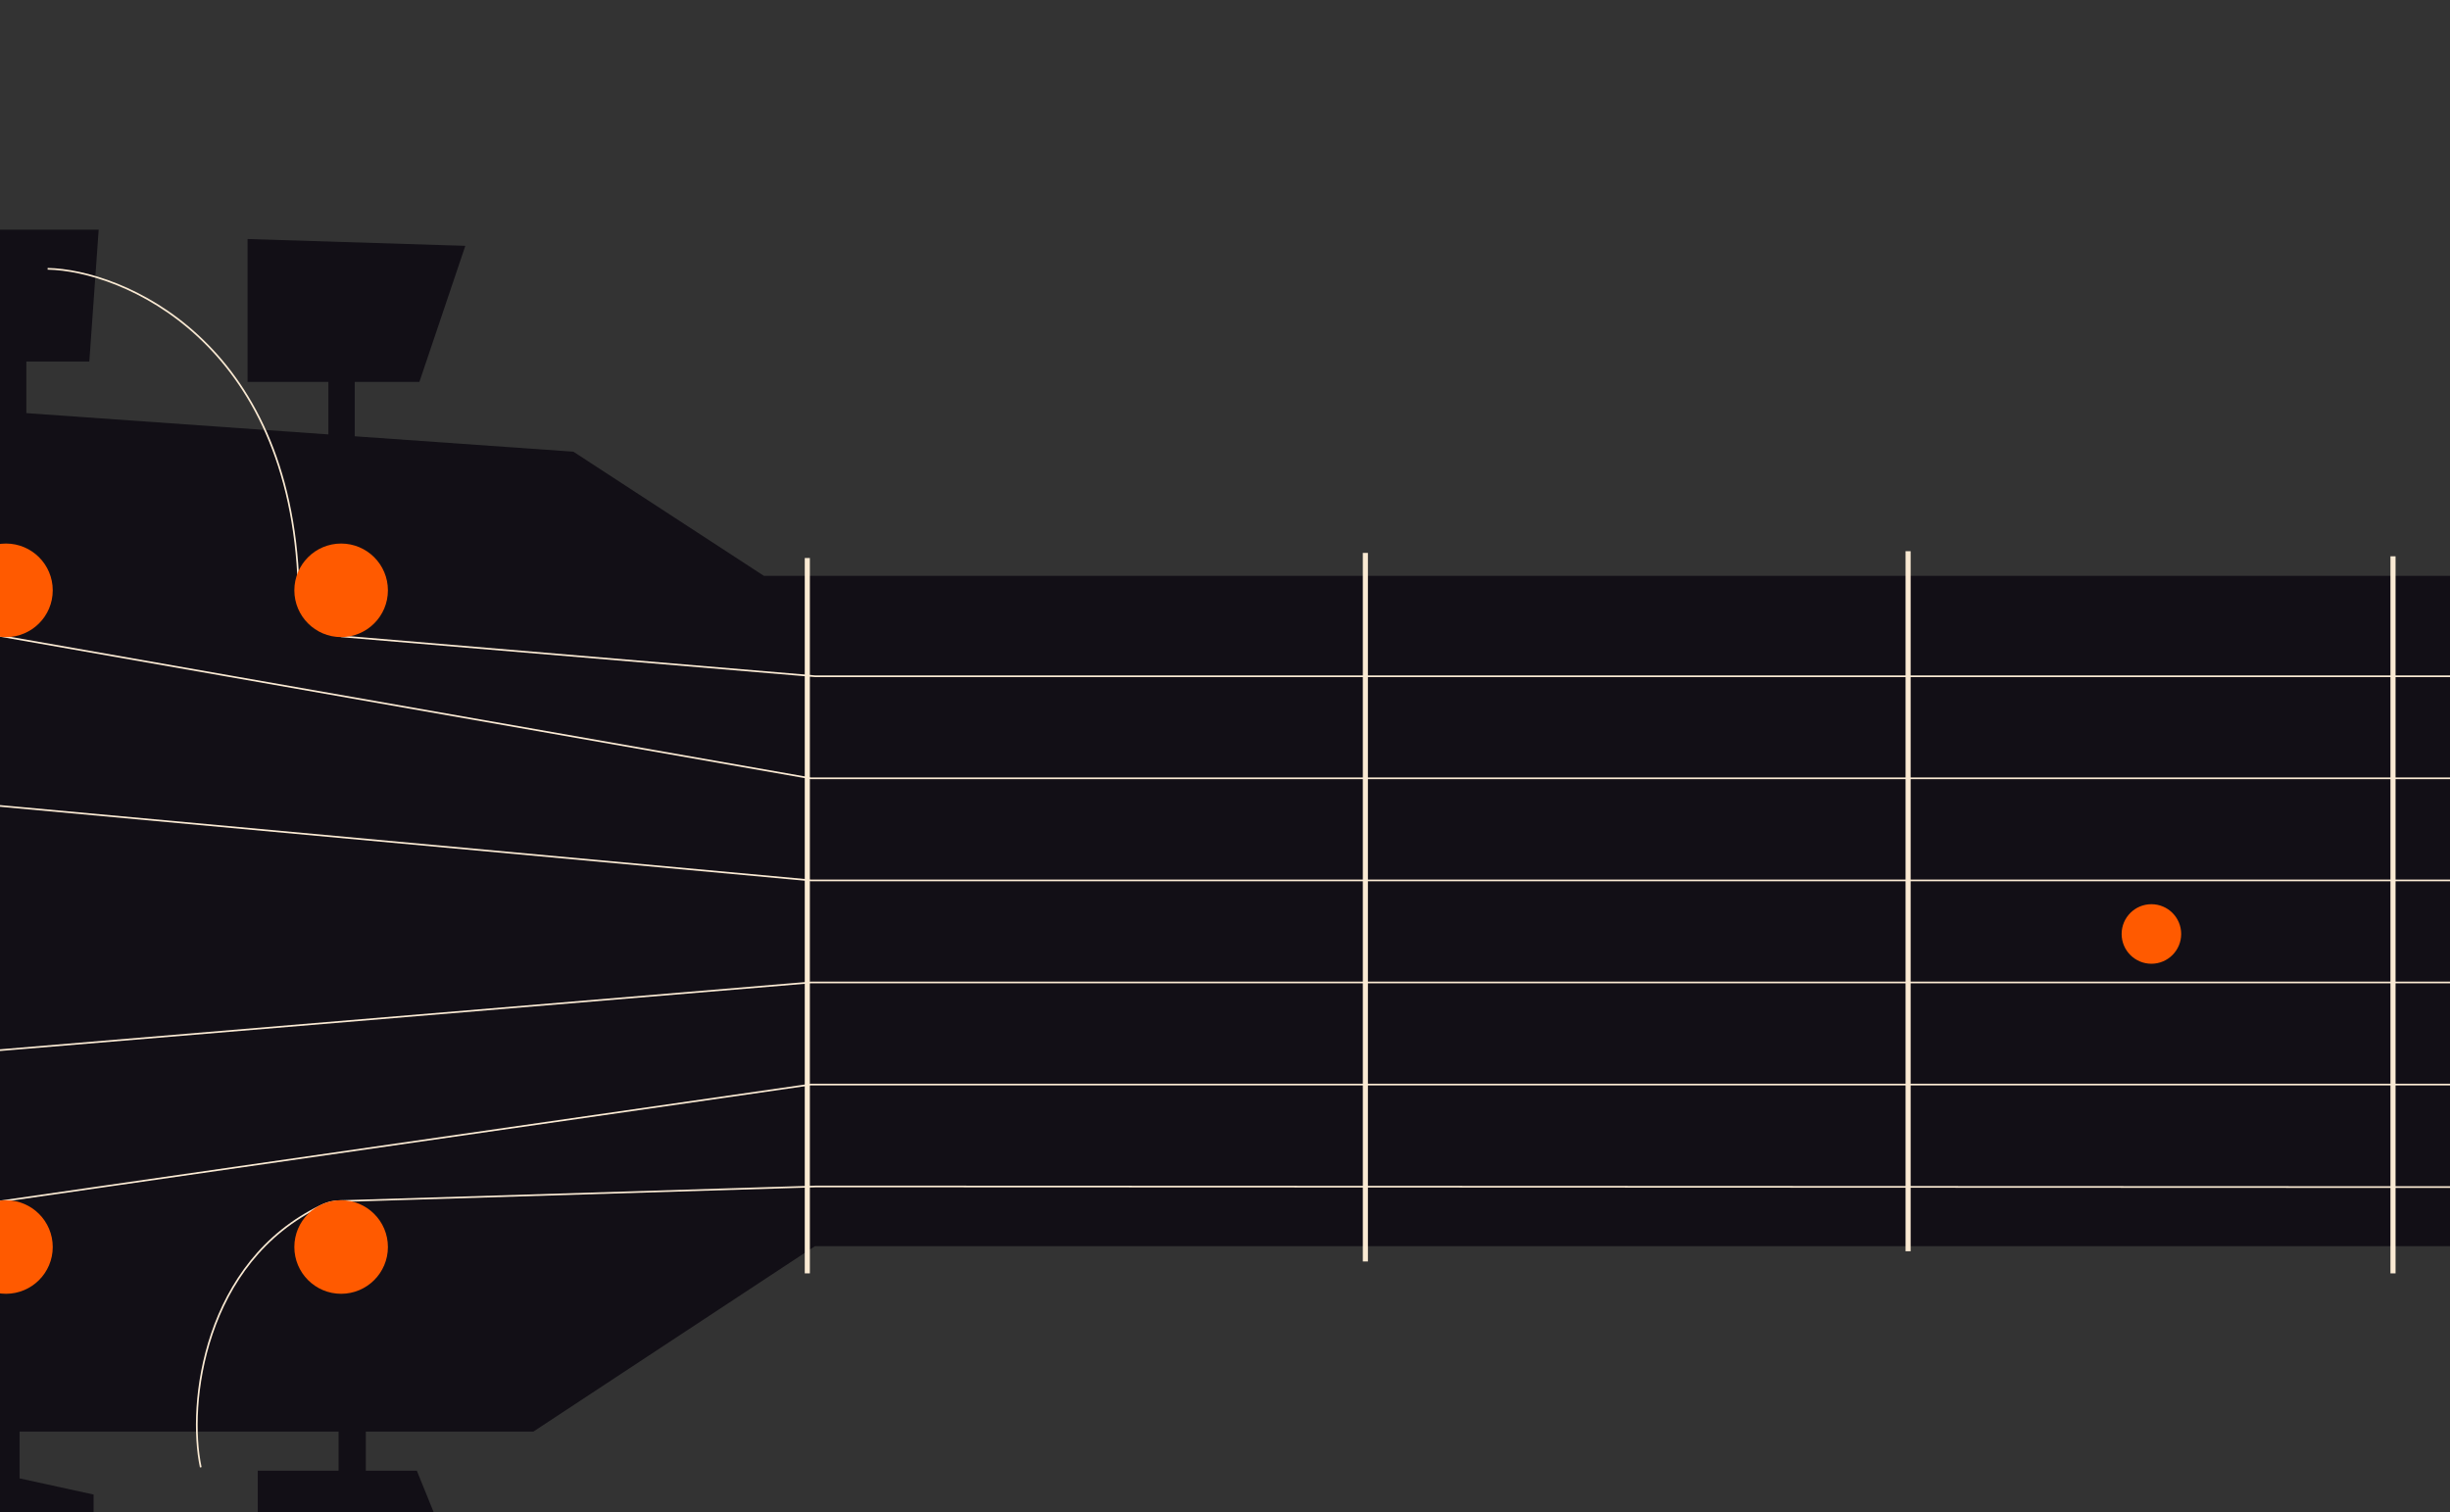 <svg width="1440" height="889" viewBox="0 0 1440 889" fill="none" xmlns="http://www.w3.org/2000/svg">
<rect x="0" y="0" width="1440" height="889" fill="#333333" stroke="none"/>
<g clip-path="url(#clip0_240_421)">
<path d="M449 338.5H1460V381.5V446V521.5V588.5V649V732.5H479L313.5 841.5H215V864.5H245L260 901.5H151.5V864.5H199V841.5H11.5V869L55 878.5V913H-23.5V841.5H-39V239L-11.75 240.921L-12.5 135H58L52.5 212.5H15.5V242.841L193 255.351V224.5H145.5V140.5L273.5 144.5L246.5 224.5H208.5V256.443L337 265.5L449 338.5Z" fill="#120F16"/>
<path d="M-2 706.5L476.5 637.5H1460M-2.5 617.5L476.5 577.5H1460M-2.5 473.5L476.5 517.5H1460M-1.5 373.5L476.5 457.5H1460M28 158C71.667 158.833 170.7 200.1 175.5 344.5L199.464 373.355C199.807 373.768 200.301 374.025 200.835 374.07L479 397.5H1460M118 862.5C110.09 825.325 119.638 741.697 188.997 708.606C191.295 707.509 193.748 706.69 196.272 706.353C197.714 706.161 199.397 706 201 706L480 697.405L1459 697.792" stroke="#FAEAD3"/>
<circle cx="200.5" cy="347" r="27.5" fill="#FF5A00"/>
<circle cx="3.5" cy="347" r="27.5" fill="#FF5A00"/>
<circle cx="200.5" cy="733" r="27.5" fill="#FF5A00"/>
<circle cx="3.5" cy="733" r="27.5" fill="#FF5A00"/>
<circle cx="1264.5" cy="549" r="17.5" fill="#FF5A00"/>
<path d="M474.5 328V748.5" stroke="#FAEAD3" stroke-width="3"/>
<path d="M802.5 325V741.5" stroke="#FAEAD3" stroke-width="3"/>
<path d="M1121.5 324V735.5" stroke="#FAEAD3" stroke-width="3"/>
<path d="M1406.5 327V748.5" stroke="#FAEAD3" stroke-width="3"/>
</g>
<defs>
<clipPath id="clip0_240_421">
<rect width="1440" height="889" fill="white"/>
</clipPath>
</defs>
</svg>
